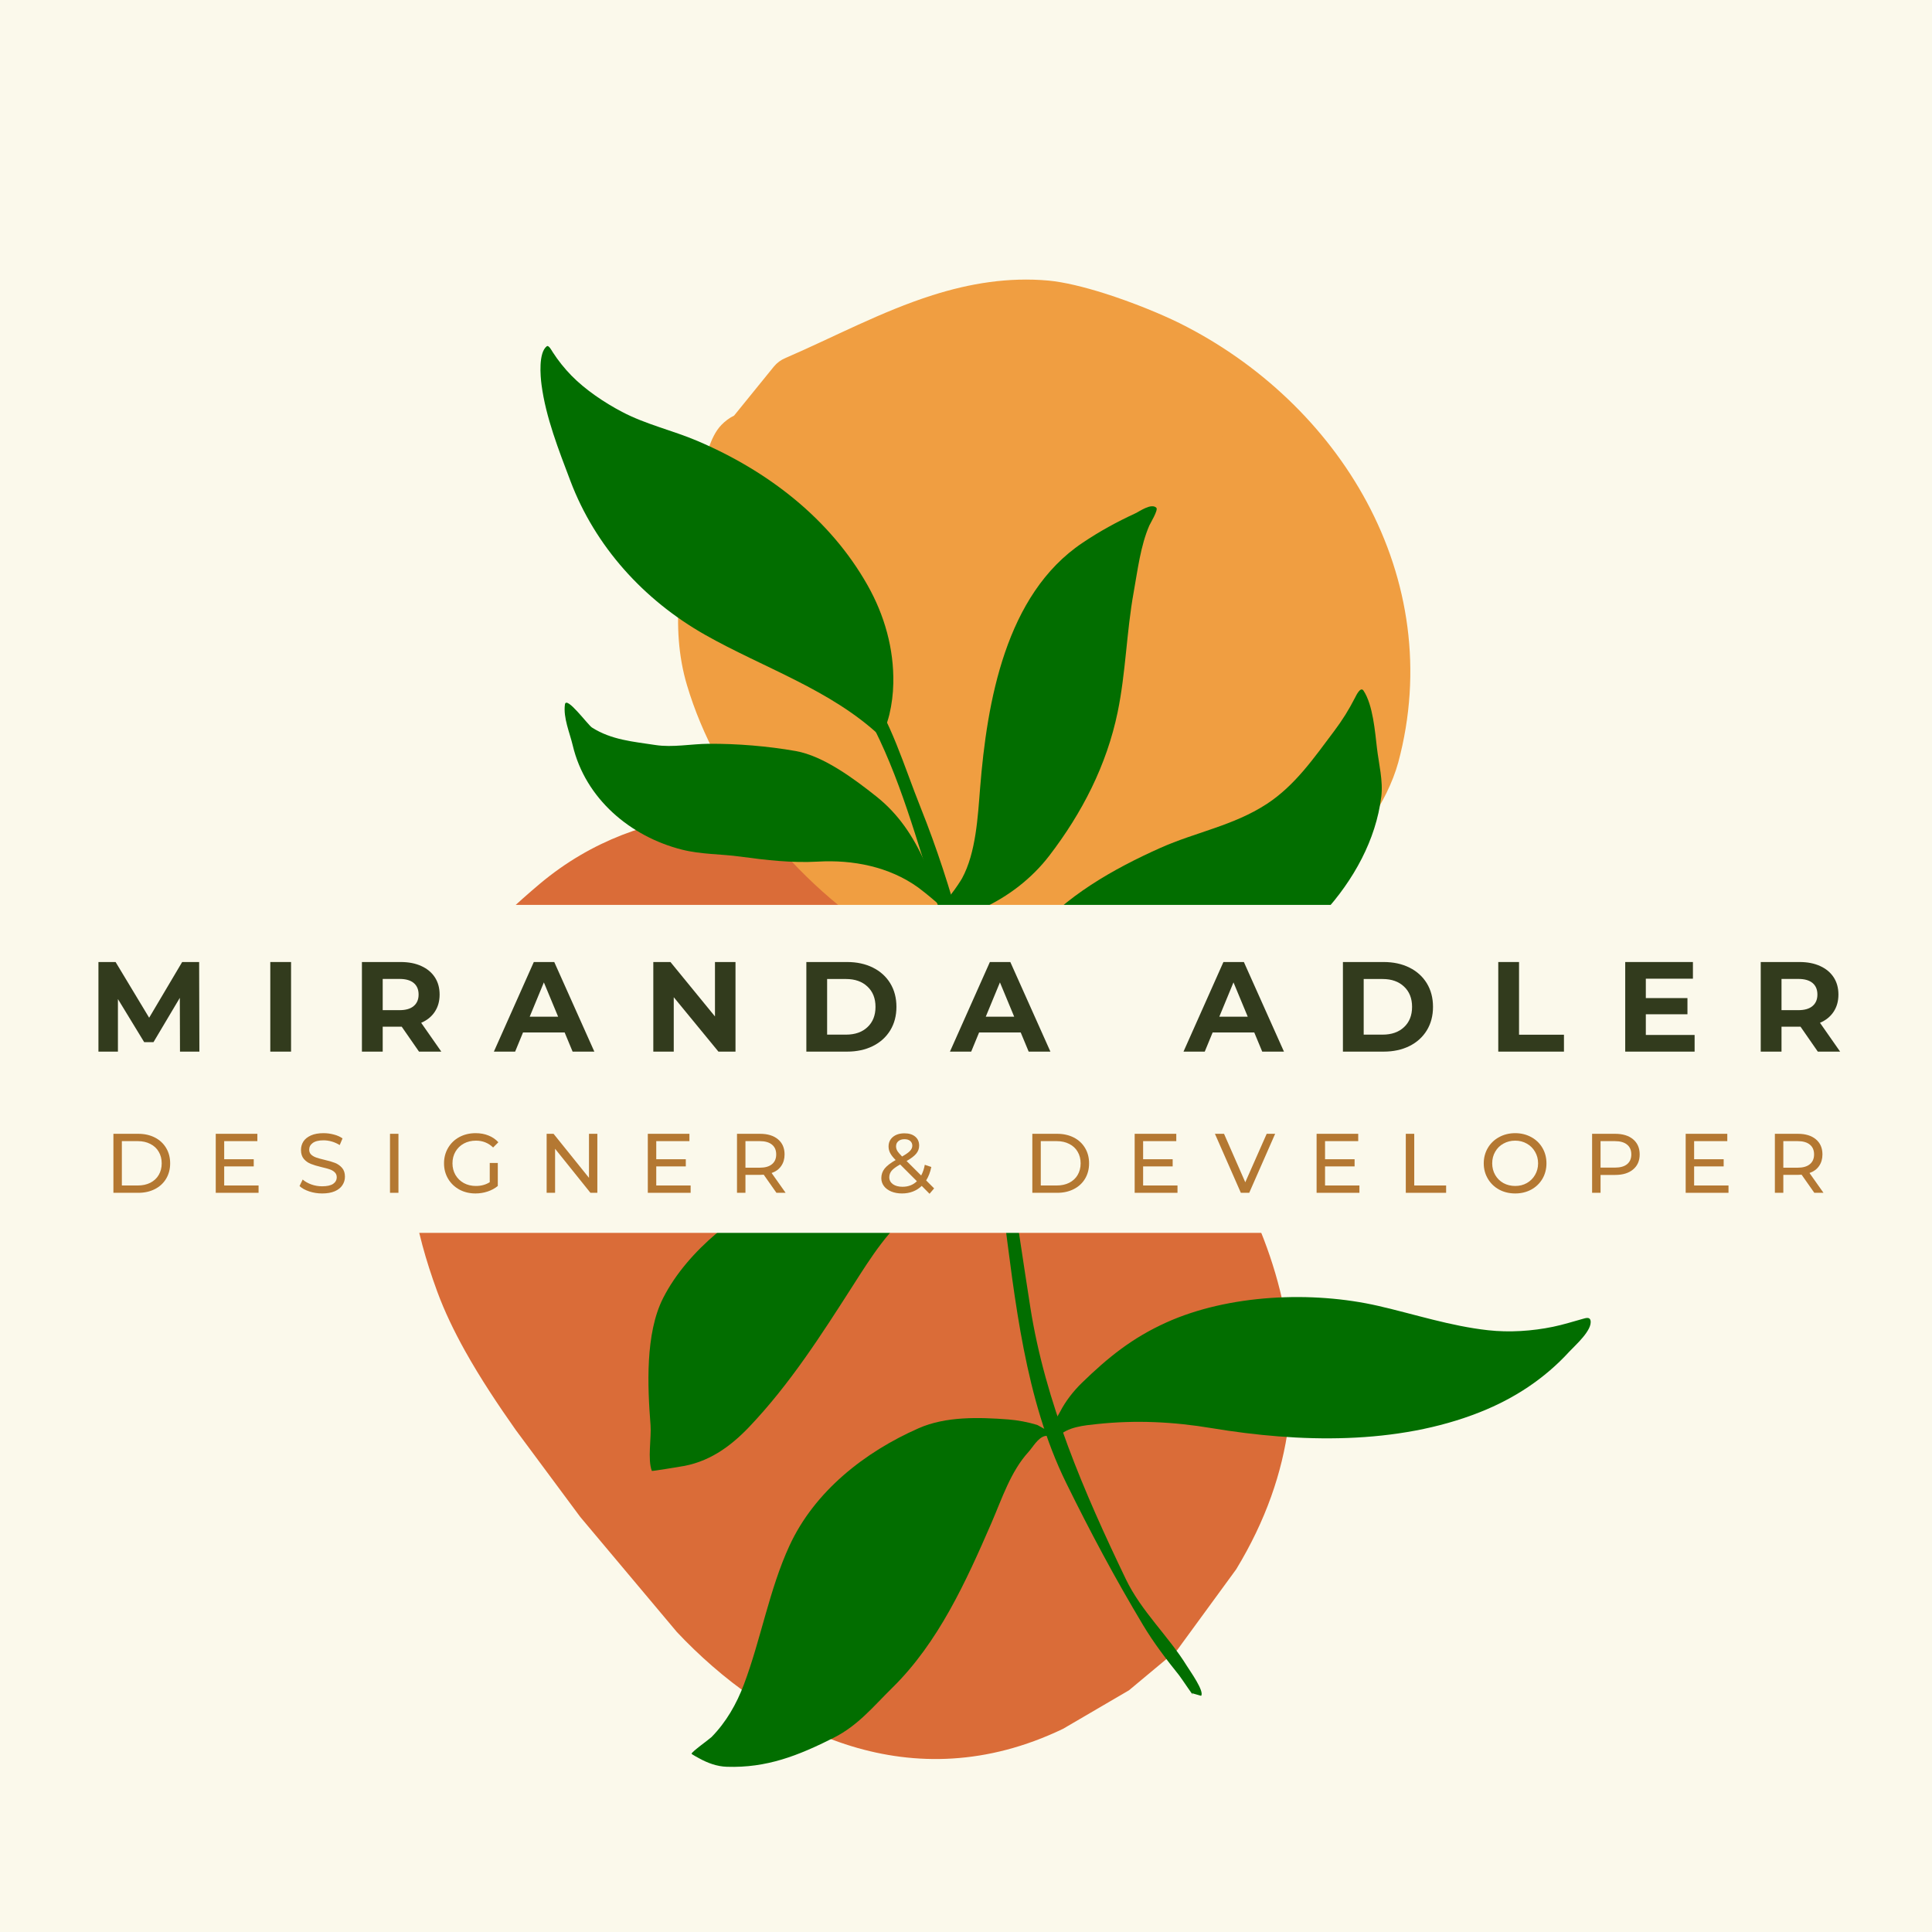 <svg xmlns="http://www.w3.org/2000/svg" xmlns:xlink="http://www.w3.org/1999/xlink" width="500" zoomAndPan="magnify" viewBox="0 0 375 375" height="500" preserveAspectRatio="xMidYMid meet" version="1.0"><defs><g/><clipPath id="e47ce8df27"><path d="M 83 164 L 246 164 L 246 337 L 83 337 Z M 83 164 " clip-rule="nonzero"/></clipPath><clipPath id="3654af74e3"><path d="M -3.734 141.512 L 213.238 -7.562 L 378.879 233.516 L 161.906 382.594 Z M -3.734 141.512 " clip-rule="nonzero"/></clipPath><clipPath id="90070585f4"><path d="M -3.734 141.512 L 213.238 -7.562 L 378.879 233.516 L 161.906 382.594 Z M -3.734 141.512 " clip-rule="nonzero"/></clipPath><clipPath id="28bf005f3d"><path d="M 79 157 L 251 157 L 251 342 L 79 342 Z M 79 157 " clip-rule="nonzero"/></clipPath><clipPath id="8ae8e98dc6"><path d="M -3.734 141.512 L 213.238 -7.562 L 378.879 233.516 L 161.906 382.594 Z M -3.734 141.512 " clip-rule="nonzero"/></clipPath><clipPath id="354c4c2f9d"><path d="M -3.734 141.512 L 213.238 -7.562 L 378.879 233.516 L 161.906 382.594 Z M -3.734 141.512 " clip-rule="nonzero"/></clipPath><clipPath id="b58f9358f0"><path d="M 136 60 L 267 60 L 267 187 L 136 187 Z M 136 60 " clip-rule="nonzero"/></clipPath><clipPath id="89d1e718f6"><path d="M -3.734 141.512 L 213.238 -7.562 L 378.879 233.516 L 161.906 382.594 Z M -3.734 141.512 " clip-rule="nonzero"/></clipPath><clipPath id="7e271db454"><path d="M -3.734 141.512 L 213.238 -7.562 L 378.879 233.516 L 161.906 382.594 Z M -3.734 141.512 " clip-rule="nonzero"/></clipPath><clipPath id="9f341df0d2"><path d="M 131 54 L 274 54 L 274 194 L 131 194 Z M 131 54 " clip-rule="nonzero"/></clipPath><clipPath id="c5bff8a7a9"><path d="M -3.734 141.512 L 213.238 -7.562 L 378.879 233.516 L 161.906 382.594 Z M -3.734 141.512 " clip-rule="nonzero"/></clipPath><clipPath id="251bf24efe"><path d="M -3.734 141.512 L 213.238 -7.562 L 378.879 233.516 L 161.906 382.594 Z M -3.734 141.512 " clip-rule="nonzero"/></clipPath><clipPath id="cf4785a0c6"><path d="M 86 221 L 87 221 L 87 223 L 86 223 Z M 86 221 " clip-rule="nonzero"/></clipPath><clipPath id="16cfbee7fd"><path d="M -3.734 141.512 L 213.238 -7.562 L 378.879 233.516 L 161.906 382.594 Z M -3.734 141.512 " clip-rule="nonzero"/></clipPath><clipPath id="b858f33c97"><path d="M -3.734 141.512 L 213.238 -7.562 L 378.879 233.516 L 161.906 382.594 Z M -3.734 141.512 " clip-rule="nonzero"/></clipPath><clipPath id="10dff765f4"><path d="M 160 124 L 234 124 L 234 330 L 160 330 Z M 160 124 " clip-rule="nonzero"/></clipPath><clipPath id="a65856c3b3"><path d="M -3.734 141.512 L 213.238 -7.562 L 378.879 233.516 L 161.906 382.594 Z M -3.734 141.512 " clip-rule="nonzero"/></clipPath><clipPath id="f49b3d69ad"><path d="M -3.734 141.512 L 213.238 -7.562 L 378.879 233.516 L 161.906 382.594 Z M -3.734 141.512 " clip-rule="nonzero"/></clipPath><clipPath id="5a38a7df1e"><path d="M 104 67 L 174 67 L 174 143 L 104 143 Z M 104 67 " clip-rule="nonzero"/></clipPath><clipPath id="2dcf8b83c2"><path d="M -3.734 141.512 L 213.238 -7.562 L 378.879 233.516 L 161.906 382.594 Z M -3.734 141.512 " clip-rule="nonzero"/></clipPath><clipPath id="269b648af1"><path d="M -3.734 141.512 L 213.238 -7.562 L 378.879 233.516 L 161.906 382.594 Z M -3.734 141.512 " clip-rule="nonzero"/></clipPath><clipPath id="a3494377b6"><path d="M 182 98 L 225 98 L 225 177 L 182 177 Z M 182 98 " clip-rule="nonzero"/></clipPath><clipPath id="33c8b6ec4b"><path d="M -3.734 141.512 L 213.238 -7.562 L 378.879 233.516 L 161.906 382.594 Z M -3.734 141.512 " clip-rule="nonzero"/></clipPath><clipPath id="85e17d4bf1"><path d="M -3.734 141.512 L 213.238 -7.562 L 378.879 233.516 L 161.906 382.594 Z M -3.734 141.512 " clip-rule="nonzero"/></clipPath><clipPath id="9b21c98021"><path d="M 109 136 L 185 136 L 185 178 L 109 178 Z M 109 136 " clip-rule="nonzero"/></clipPath><clipPath id="df8b61d8ba"><path d="M -3.734 141.512 L 213.238 -7.562 L 378.879 233.516 L 161.906 382.594 Z M -3.734 141.512 " clip-rule="nonzero"/></clipPath><clipPath id="32dae9b8f9"><path d="M -3.734 141.512 L 213.238 -7.562 L 378.879 233.516 L 161.906 382.594 Z M -3.734 141.512 " clip-rule="nonzero"/></clipPath><clipPath id="9df1d40fdd"><path d="M 191 133 L 269 133 L 269 206 L 191 206 Z M 191 133 " clip-rule="nonzero"/></clipPath><clipPath id="5c62e89f34"><path d="M -3.734 141.512 L 213.238 -7.562 L 378.879 233.516 L 161.906 382.594 Z M -3.734 141.512 " clip-rule="nonzero"/></clipPath><clipPath id="ce0403ecf8"><path d="M -3.734 141.512 L 213.238 -7.562 L 378.879 233.516 L 161.906 382.594 Z M -3.734 141.512 " clip-rule="nonzero"/></clipPath><clipPath id="98582ebe30"><path d="M 105 179 L 191 179 L 191 221 L 105 221 Z M 105 179 " clip-rule="nonzero"/></clipPath><clipPath id="2e0cf5ca43"><path d="M -3.734 141.512 L 213.238 -7.562 L 378.879 233.516 L 161.906 382.594 Z M -3.734 141.512 " clip-rule="nonzero"/></clipPath><clipPath id="5bcf03f777"><path d="M -3.734 141.512 L 213.238 -7.562 L 378.879 233.516 L 161.906 382.594 Z M -3.734 141.512 " clip-rule="nonzero"/></clipPath><clipPath id="e8de79bbbf"><path d="M 194 187 L 290 187 L 290 233 L 194 233 Z M 194 187 " clip-rule="nonzero"/></clipPath><clipPath id="67e9b056fa"><path d="M -3.734 141.512 L 213.238 -7.562 L 378.879 233.516 L 161.906 382.594 Z M -3.734 141.512 " clip-rule="nonzero"/></clipPath><clipPath id="8a032467df"><path d="M -3.734 141.512 L 213.238 -7.562 L 378.879 233.516 L 161.906 382.594 Z M -3.734 141.512 " clip-rule="nonzero"/></clipPath><clipPath id="6068922f8d"><path d="M 125 224 L 195 224 L 195 286 L 125 286 Z M 125 224 " clip-rule="nonzero"/></clipPath><clipPath id="41185feb5d"><path d="M -3.734 141.512 L 213.238 -7.562 L 378.879 233.516 L 161.906 382.594 Z M -3.734 141.512 " clip-rule="nonzero"/></clipPath><clipPath id="9d020f8b2a"><path d="M -3.734 141.512 L 213.238 -7.562 L 378.879 233.516 L 161.906 382.594 Z M -3.734 141.512 " clip-rule="nonzero"/></clipPath><clipPath id="90f7d17c69"><path d="M 204 251 L 309 251 L 309 280 L 204 280 Z M 204 251 " clip-rule="nonzero"/></clipPath><clipPath id="75beea2dbd"><path d="M -3.734 141.512 L 213.238 -7.562 L 378.879 233.516 L 161.906 382.594 Z M -3.734 141.512 " clip-rule="nonzero"/></clipPath><clipPath id="66206399a3"><path d="M -3.734 141.512 L 213.238 -7.562 L 378.879 233.516 L 161.906 382.594 Z M -3.734 141.512 " clip-rule="nonzero"/></clipPath><clipPath id="2e58afc234"><path d="M 134 275 L 206 275 L 206 343 L 134 343 Z M 134 275 " clip-rule="nonzero"/></clipPath><clipPath id="736d2e806a"><path d="M -3.734 141.512 L 213.238 -7.562 L 378.879 233.516 L 161.906 382.594 Z M -3.734 141.512 " clip-rule="nonzero"/></clipPath><clipPath id="df17ef1a2c"><path d="M -3.734 141.512 L 213.238 -7.562 L 378.879 233.516 L 161.906 382.594 Z M -3.734 141.512 " clip-rule="nonzero"/></clipPath><clipPath id="e0a2663e20"><path d="M 197 205 L 286 205 L 286 237 L 197 237 Z M 197 205 " clip-rule="nonzero"/></clipPath><clipPath id="da585ade9a"><path d="M -3.734 141.512 L 213.238 -7.562 L 378.879 233.516 L 161.906 382.594 Z M -3.734 141.512 " clip-rule="nonzero"/></clipPath><clipPath id="96af25e639"><path d="M -3.734 141.512 L 213.238 -7.562 L 378.879 233.516 L 161.906 382.594 Z M -3.734 141.512 " clip-rule="nonzero"/></clipPath></defs><rect x="-37.5" width="450" fill="#ffffff" y="-37.5" height="450" fill-opacity="1"/><rect x="-37.5" width="450" fill="#fbf9eb" y="-37.5" height="450" fill-opacity="1"/><g clip-path="url(#e47ce8df27)"><g clip-path="url(#3654af74e3)"><g clip-path="url(#90070585f4)"><path fill="#da6c38" d="M 94.848 191.672 C 87.047 197.73 84.617 207.043 84.148 214.484 C 83.324 227.609 85.164 237.656 89.355 249.062 C 92.645 258.016 98.625 267.156 104.031 274.82 C 108.008 280.461 112.062 286.051 116.371 291.457 C 122.344 298.945 128.277 306.48 134.875 313.484 C 149.516 329.023 174.91 345.277 204.203 331.156 C 208.402 329.129 212.469 326.691 216.34 324.035 C 219.367 321.953 222.41 319.711 224.77 317.023 C 228.934 312.289 232.547 307.203 235.68 302.031 C 258.219 264.812 238.211 230.293 217.852 206.695 C 212.453 200.438 206.289 194.789 200.25 189.059 C 191.699 180.949 182.82 172.359 170.211 168.605 C 152.5 163.336 127.805 160.336 108.211 175.754 C 100.699 181.664 94.445 187.383 90.355 195.43 C 89.215 197.676 89.711 199.973 89.121 202.262 C 88.887 203.172 88.348 205.648 87.898 204.965 Z M 94.848 191.672 " fill-opacity="1" fill-rule="evenodd"/></g></g></g><g clip-path="url(#28bf005f3d)"><g clip-path="url(#8ae8e98dc6)"><g clip-path="url(#354c4c2f9d)"><path fill="#da6c38" d="M 86.359 193.605 C 84.848 195.625 83.637 197.773 82.676 199.977 C 80.594 204.738 79.676 209.754 79.398 214.188 C 78.969 220.98 79.219 226.996 80.102 232.785 C 81.02 238.801 82.621 244.57 84.875 250.711 C 86.277 254.527 88.133 258.375 90.227 262.141 C 93.258 267.586 96.793 272.855 100.121 277.578 L 112.629 294.441 L 131.383 316.773 C 139.762 325.68 151.484 334.746 165.352 338.957 C 177.598 342.676 191.5 342.684 206.332 335.566 L 219.129 328.09 L 228.484 320.285 L 239.938 304.609 C 251.48 285.625 252.605 267.285 248.449 250.508 C 243.969 232.434 233.16 216.133 222.09 203.039 L 204.383 184.699 C 198.977 179.414 193.414 173.969 186.914 169.57 C 182.469 166.562 177.586 164.07 172.07 162.352 C 162.055 159.414 149.945 157.035 137.695 158.148 C 126.324 159.18 114.883 163.094 104.852 171.484 C 100.258 175.367 96.117 179.133 92.688 183.398 C 90.23 186.453 88.094 189.715 86.391 193.418 Z M 89.762 208.801 C 89.277 210.859 89.02 212.891 88.902 214.785 C 88.523 220.836 88.738 226.191 89.527 231.344 C 90.355 236.738 91.809 241.91 93.836 247.414 C 95.074 250.781 96.723 254.172 98.574 257.492 C 101.441 262.633 104.793 267.605 107.938 272.066 L 120.117 288.469 L 138.371 310.195 C 145.734 317.996 155.969 326.047 168.145 329.711 C 178.297 332.766 189.812 332.68 202.078 326.742 L 213.551 319.977 L 221.059 313.762 L 231.426 299.453 C 241.273 283.125 242.359 267.363 238.621 253.008 C 234.348 236.594 223.934 222.07 213.613 210.352 L 196.117 193.414 C 191.086 188.785 185.941 183.98 179.957 180.172 C 176.453 177.941 172.645 176.082 168.348 174.863 C 159.699 172.25 149.266 170.301 138.637 170.906 C 129.453 171.43 120.043 173.754 111.574 180.023 C 107.266 183.176 103.363 186.238 100.047 189.781 L 98.605 191.391 C 98.895 192.359 98.906 193.348 98.598 194.191 L 97.996 193.32 L 97.215 194.941 L 97.762 195.426 C 97.289 195.793 96.844 196.176 96.426 196.574 L 93.098 203.477 C 92.645 204.906 91.383 207.707 90.68 208.219 C 90.379 208.438 90.074 208.637 89.762 208.801 Z M 89.762 208.801 " fill-opacity="1" fill-rule="evenodd"/></g></g></g><g clip-path="url(#b58f9358f0)"><g clip-path="url(#89d1e718f6)"><g clip-path="url(#7e271db454)"><path fill="#f09e41" d="M 146.43 84.703 C 142.137 84.324 141.637 90.266 141.129 92.797 C 138.664 105.074 134.648 118.859 138.57 131.359 C 149.828 167.219 195.469 201.965 233.746 180.188 C 239.867 176.703 244.922 172.609 249.742 167.52 C 255.227 161.738 262.137 154.145 264.324 146.086 C 272.953 114.312 254.285 83.227 225.875 68.773 C 220.285 65.934 209.207 61.613 202.832 60.941 C 185.68 59.137 169.766 68.566 154.652 74.824 Z M 146.43 84.703 " fill-opacity="1" fill-rule="evenodd"/></g></g></g><g clip-path="url(#9f341df0d2)"><g clip-path="url(#c5bff8a7a9)"><g clip-path="url(#251bf24efe)"><path fill="#f09e41" d="M 142.484 80.672 C 141.559 81.117 140.75 81.738 140.031 82.473 C 137.723 84.836 136.836 89.418 136.316 91.832 C 134.688 99.371 132.512 107.465 131.832 115.516 C 131.328 121.43 131.648 127.316 133.344 133 C 139.098 152.309 154.094 171.449 172.828 182.875 C 192.324 194.77 215.73 198.207 237.223 186.297 C 240.617 184.391 243.719 182.309 246.641 180.012 C 249.547 177.73 252.273 175.227 254.941 172.445 C 258.5 168.738 262.59 164.312 265.84 159.516 C 268.316 155.855 270.293 151.965 271.395 148.008 C 276.184 130.184 273.41 112.547 265.285 97.422 C 257.398 82.738 244.48 70.449 228.949 62.723 C 225.398 60.965 219.789 58.656 214.379 56.945 C 210.387 55.684 206.496 54.738 203.512 54.461 C 195.777 53.762 188.285 54.988 181.008 57.297 C 171.117 60.43 161.637 65.531 152.445 69.496 C 151.582 69.852 150.816 70.418 150.219 71.137 Z M 146.223 89.746 L 146.387 89.98 C 148.039 90.266 149.598 89.684 150.551 88.422 C 150.742 88.293 158.121 79.648 158.121 79.648 C 166.656 76.176 175.461 71.809 184.59 69.207 C 190.301 67.582 196.148 66.707 202.148 67.426 C 204.922 67.75 208.691 68.945 212.391 70.305 C 216.348 71.762 220.211 73.473 222.797 74.824 C 235.598 81.48 246.129 91.879 252.547 104.168 C 258.832 116.195 261.113 130.102 257.254 144.168 C 256.59 146.676 255.305 149.117 253.766 151.449 C 251.039 155.586 247.551 159.387 244.547 162.598 C 242.383 164.91 240.172 167.004 237.805 168.91 C 235.469 170.793 232.988 172.504 230.27 174.074 C 213.484 183.875 194.965 180.957 179.305 171.949 C 162.809 162.453 149.273 146.312 143.801 129.719 C 142.367 125.371 142.055 120.828 142.309 116.25 C 142.734 108.629 144.617 100.934 145.945 93.766 C 146.082 93.031 146.004 90.926 146.223 89.746 Z M 146.297 89.434 C 146.43 88.957 146.645 88.754 147 89.082 C 147.207 89.27 146.719 89.406 146.297 89.434 Z M 146.297 89.434 " fill-opacity="1" fill-rule="evenodd"/></g></g></g><g clip-path="url(#cf4785a0c6)"><g clip-path="url(#16cfbee7fd)"><g clip-path="url(#b858f33c97)"><path fill="#026e00" d="M 86.32 221.398 C 86.457 221.805 86.434 221.703 86.637 222.031 " fill-opacity="1" fill-rule="evenodd"/></g></g></g><g clip-path="url(#10dff765f4)"><g clip-path="url(#a65856c3b3)"><g clip-path="url(#f49b3d69ad)"><path fill="#026e00" d="M 231.363 328.648 C 232.215 330.105 229.266 325.672 228.875 325.188 C 226.391 322.094 223.914 318.848 221.875 315.441 C 216.398 306.293 211.609 297.336 206.918 287.777 C 198.969 271.57 197.008 252.402 194.723 234.777 C 193.844 227.969 191.902 221.289 191.02 214.473 C 189.531 202.973 187.383 190.855 183.48 179.906 C 179.18 167.844 176.223 155.328 170.77 143.676 C 168.906 139.688 166.789 135.723 164.699 131.84 C 163.918 130.391 162.797 129.078 162.09 127.609 C 161.695 126.785 160.34 124.68 161.191 125.016 C 163.926 126.09 166.336 130.375 167.895 132.672 C 173.145 140.41 175.316 148.312 178.754 156.906 C 191.066 187.703 194.906 221.332 199.98 253.711 C 202.875 272.191 210.449 289.691 218.512 306.484 C 221.531 312.777 226.758 317.496 230.387 323.379 C 230.984 324.344 233.836 328.316 233.133 329.156 " fill-opacity="1" fill-rule="evenodd"/></g></g></g><g clip-path="url(#5a38a7df1e)"><g clip-path="url(#2dcf8b83c2)"><g clip-path="url(#269b648af1)"><path fill="#026e00" d="M 170.852 142.875 C 161.219 133.84 148.172 129.633 136.812 123.191 C 124.934 116.449 115.516 106.051 110.715 93.348 C 108.457 87.371 105.949 81.051 105.113 74.703 C 104.891 73.02 104.492 68.457 106.133 67.207 C 106.512 66.918 107.133 68.125 107.258 68.312 C 108.316 69.953 109.523 71.473 110.898 72.883 C 113.613 75.668 117.32 78.148 120.754 79.953 C 125.383 82.387 130.52 83.527 135.324 85.566 C 148.973 91.367 161.094 100.652 168.41 113.625 C 171.68 119.422 173.527 125.934 173.391 132.629 C 173.348 134.719 173.098 136.695 172.625 138.699 C 172.469 139.375 171.738 141.773 171.664 141.559 " fill-opacity="1" fill-rule="evenodd"/></g></g></g><g clip-path="url(#a3494377b6)"><g clip-path="url(#33c8b6ec4b)"><g clip-path="url(#85e17d4bf1)"><path fill="#026e00" d="M 182.281 175.07 C 182.852 176.637 186.359 171.16 186.727 170.496 C 189.445 165.523 189.797 158.465 190.238 152.945 C 191.574 136.281 195.145 115.41 210.09 105.379 C 213.441 103.125 216.691 101.344 220.352 99.648 C 221.191 99.262 223.477 97.598 224.445 98.555 C 224.867 98.969 223.27 101.574 223.086 101.996 C 221.371 105.949 220.812 110.711 220.047 114.945 C 218.652 122.656 218.52 130.547 216.941 138.195 C 214.812 148.52 210.02 157.812 203.656 166.105 C 200.266 170.52 195.672 174.047 190.613 176.352 C 188.535 177.301 185.246 177.211 184.449 174.875 " fill-opacity="1" fill-rule="evenodd"/></g></g></g><g clip-path="url(#9b21c98021)"><g clip-path="url(#df8b61d8ba)"><g clip-path="url(#32dae9b8f9)"><path fill="#026e00" d="M 184.043 177.871 C 184.742 177.355 179.125 172.91 178.191 172.242 C 172.566 168.207 165.523 166.852 158.762 167.238 C 153.703 167.527 148.688 166.945 143.688 166.266 C 139.906 165.75 136.074 165.855 132.352 164.91 C 122.344 162.375 113.625 155.012 111.176 144.715 C 110.59 142.238 109.301 139.324 109.652 136.742 C 109.902 134.938 114.102 140.703 114.898 141.211 C 118.688 143.629 122.949 143.953 127.227 144.609 C 130.582 145.125 134.18 144.387 137.57 144.367 C 143.07 144.332 149.023 144.82 154.434 145.773 C 159.855 146.73 165.805 151.184 170.098 154.594 C 174.41 158.02 177.207 162.273 179.453 167.195 C 180.211 168.859 180.98 170.375 181.578 172.129 C 181.777 172.707 182.84 174.969 182.172 174.312 " fill-opacity="1" fill-rule="evenodd"/></g></g></g><g clip-path="url(#9df1d40fdd)"><g clip-path="url(#5c62e89f34)"><g clip-path="url(#ce0403ecf8)"><path fill="#026e00" d="M 191.234 204.473 C 191.277 204.77 191.922 197.898 192.312 196.234 C 193.496 191.152 197.031 185.77 200.285 181.77 C 206.598 174.004 216.246 168.586 225.215 164.582 C 232.16 161.484 239.383 160.281 245.867 156.055 C 251.375 152.465 255.062 147.078 258.938 141.93 C 260.566 139.766 261.797 137.789 263.023 135.398 C 263.238 134.984 264.078 133.18 264.66 134.059 C 266.496 136.836 266.891 142.035 267.27 145.234 C 267.629 148.281 268.488 151.578 268.105 154.652 C 266.012 171.395 250.918 185.793 236.016 191.91 C 227.324 195.48 217.387 195.445 208.332 197.926 C 204.109 199.086 199.559 200.57 195.703 202.719 C 194.805 203.219 192.766 205.668 192.023 205.703 " fill-opacity="1" fill-rule="evenodd"/></g></g></g><g clip-path="url(#98582ebe30)"><g clip-path="url(#2e0cf5ca43)"><g clip-path="url(#5bcf03f777)"><path fill="#026e00" d="M 189.68 203.102 C 191.832 203.453 190.023 201.191 189.379 200.172 C 187.574 197.312 185.535 194.605 183.105 192.262 C 177.305 186.672 169.523 182.117 161.504 180.598 C 151.078 178.625 137.957 181.34 130.176 188.945 C 125.555 193.461 122.094 198.961 118.137 204.012 C 115.773 207.027 113.234 209.898 109.566 211.305 C 108.641 211.656 107.742 211.809 106.766 211.852 C 106.199 211.875 104.652 211.402 105.07 211.785 C 108.133 214.59 110.551 217.348 114.562 218.988 C 117.078 220.02 120.523 220.277 123.223 220.16 C 129.922 219.863 136.102 218.383 141.898 214.82 C 149.25 210.301 156.004 203.895 163.992 200.582 C 170.887 197.727 175.91 197.77 182.617 200.469 C 184.594 201.266 186.34 201.633 188.09 202.91 C 188.922 203.52 191.195 205.621 190.438 204.926 " fill-opacity="1" fill-rule="evenodd"/></g></g></g><g clip-path="url(#e8de79bbbf)"><g clip-path="url(#67e9b056fa)"><g clip-path="url(#8a032467df)"><path fill="#026e00" d="M 195.789 230.594 C 196.055 227.805 198.055 225.23 199.41 222.879 C 208.25 207.531 226.598 210.031 241.523 208.039 C 245.898 207.457 249.891 206.277 254.086 204.949 C 261.965 202.449 269.516 199.957 276.535 195.492 C 279.793 193.422 282.559 190.676 285.98 188.867 C 286.387 188.652 288.98 186.969 289.324 187.875 C 290.945 192.109 289.031 197.988 287.832 202.051 C 283.473 216.809 271.238 226.344 256.477 230.387 C 248.43 232.594 239.27 232.555 230.902 232.922 C 223.141 233.266 215.539 231.738 207.848 231.82 C 205.117 231.848 202.398 231.922 199.668 231.898 C 198.617 231.891 197.613 231.848 196.562 231.895 C 196.27 231.906 194.824 231.969 195.012 231.961 " fill-opacity="1" fill-rule="evenodd"/></g></g></g><g clip-path="url(#6068922f8d)"><g clip-path="url(#41185feb5d)"><g clip-path="url(#9d020f8b2a)"><path fill="#026e00" d="M 194.523 227.766 C 194.633 228.258 190.984 226.227 190.23 225.961 C 187.602 225.043 184.625 224.465 181.832 224.355 C 175.301 224.098 168.844 225.945 162.648 227.738 C 159.434 228.672 156.105 229.176 153.035 230.562 C 143.652 234.801 133.48 242.574 128.711 251.953 C 125.211 258.836 125.684 269.148 126.27 276.621 C 126.457 279.02 125.668 283.281 126.52 285.5 C 126.555 285.59 131.73 284.719 131.848 284.699 C 137.414 283.922 141.695 280.887 145.477 276.902 C 153.371 268.578 159.383 259.156 165.582 249.484 C 168.953 244.223 172.758 238.039 178.043 234.402 C 181.562 231.98 185.016 229.219 189.355 228.543 C 191.137 228.266 193.047 227.594 194.453 228.883 " fill-opacity="1" fill-rule="evenodd"/></g></g></g><g clip-path="url(#90f7d17c69)"><g clip-path="url(#75beea2dbd)"><g clip-path="url(#66206399a3)"><path fill="#026e00" d="M 204.395 276.047 C 203.746 277.566 205.605 274.324 205.77 274.008 C 206.824 271.961 208.355 270 210.008 268.395 C 215.109 263.441 219.758 259.688 226.367 256.699 C 238.469 251.23 254.695 250.527 267.523 253.473 C 274.656 255.113 281.531 257.391 288.852 258.199 C 292.961 258.656 297.391 258.367 301.449 257.527 C 303.422 257.121 305.34 256.512 307.281 255.973 C 307.742 255.848 308.539 255.574 308.711 256.266 C 309.176 258.156 305.637 261.223 304.609 262.344 C 299.777 267.621 293.945 271.438 287.309 274.078 C 271.137 280.516 252.121 280.02 235.172 277.199 C 227.727 275.957 220.43 275.609 212.957 276.406 C 210.527 276.664 207.148 276.949 205.395 278.863 " fill-opacity="1" fill-rule="evenodd"/></g></g></g><g clip-path="url(#2e58afc234)"><g clip-path="url(#736d2e806a)"><g clip-path="url(#df17ef1a2c)"><path fill="#026e00" d="M 203.629 277.473 C 203.195 277.824 201.633 276.676 201.281 276.566 C 199.562 276.035 197.469 275.648 195.691 275.512 C 190.012 275.082 183.598 274.887 178.301 277.223 C 167.848 281.824 158.098 289.461 153.227 300.035 C 149.312 308.531 147.695 318.195 144.383 326.973 C 142.953 330.762 140.953 334.258 138.105 337.164 C 137.738 337.535 134.219 340.043 134.234 340.398 C 134.238 340.504 135.66 341.266 135.691 341.281 C 137.344 342.199 139.176 342.871 141.07 342.93 C 148.82 343.184 154.91 340.785 161.828 337.297 C 166.543 334.922 169.477 331.258 173.199 327.594 C 182.137 318.812 187.492 307.004 192.441 295.598 C 194.438 290.996 196.164 285.609 199.625 281.828 C 200.449 280.93 201.445 279.074 202.793 278.742 C 203.352 278.602 206.457 278.332 205.742 278.73 " fill-opacity="1" fill-rule="evenodd"/></g></g></g><g clip-path="url(#e0a2663e20)"><g clip-path="url(#da585ade9a)"><g clip-path="url(#96af25e639)"><path fill="#026e00" d="M 197.879 231.348 C 197.848 231.336 198.461 231.453 198.516 231.457 C 198.957 231.469 199.398 231.418 199.836 231.434 C 201.031 231.473 202.211 231.543 203.402 231.648 C 206.617 231.926 210.234 231.152 213.336 232.035 C 217.109 233.113 221.043 233.207 224.887 233.961 C 231.484 235.254 239.148 236.988 245.879 235.676 C 258.582 233.199 271.219 227.266 279.414 216.949 C 281.41 214.434 283.082 211.617 284.254 208.613 C 284.418 208.191 285.316 206.484 285.078 206.031 C 284.93 205.746 284.117 206.238 283.941 206.316 C 282.711 206.883 281.516 207.469 280.223 207.902 C 274.875 209.695 269.719 211.98 264.301 213.59 " fill-opacity="1" fill-rule="evenodd"/></g></g></g><path fill="#fbf9eb" d="M 12.277 175.645 L 362.723 175.645 C 365.375 175.645 367.914 176.695 369.789 178.57 C 371.664 180.445 372.719 182.988 372.719 185.637 L 372.719 205.625 C 372.719 208.277 371.664 210.816 369.789 212.691 C 367.914 214.566 365.375 215.617 362.723 215.617 L 12.277 215.617 C 6.758 215.617 2.281 211.145 2.281 205.625 L 2.281 185.637 C 2.281 180.117 6.758 175.645 12.277 175.645 Z M 12.277 175.645 " fill-opacity="1" fill-rule="nonzero"/><g fill="#323b1d" fill-opacity="1"><g transform="translate(17.045, 204.119)"><g><path d="M 17.891 0 L 17.859 -10.438 L 12.75 -1.844 L 10.938 -1.844 L 5.844 -10.203 L 5.844 0 L 2.062 0 L 2.062 -17.391 L 5.391 -17.391 L 11.906 -6.578 L 18.312 -17.391 L 21.609 -17.391 L 21.656 0 Z M 17.891 0 "/></g></g></g><g fill="#323b1d" fill-opacity="1"><g transform="translate(50.401, 204.119)"><g><path d="M 2.062 -17.391 L 6.094 -17.391 L 6.094 0 L 2.062 0 Z M 2.062 -17.391 "/></g></g></g><g fill="#323b1d" fill-opacity="1"><g transform="translate(68.188, 204.119)"><g><path d="M 13.141 0 L 9.781 -4.844 L 6.094 -4.844 L 6.094 0 L 2.062 0 L 2.062 -17.391 L 9.594 -17.391 C 11.133 -17.391 12.469 -17.129 13.594 -16.609 C 14.727 -16.098 15.602 -15.367 16.219 -14.422 C 16.832 -13.484 17.141 -12.367 17.141 -11.078 C 17.141 -9.785 16.828 -8.672 16.203 -7.734 C 15.586 -6.797 14.707 -6.082 13.562 -5.594 L 17.469 0 Z M 13.062 -11.078 C 13.062 -12.055 12.742 -12.805 12.109 -13.328 C 11.484 -13.848 10.566 -14.109 9.359 -14.109 L 6.094 -14.109 L 6.094 -8.047 L 9.359 -8.047 C 10.566 -8.047 11.484 -8.312 12.109 -8.844 C 12.742 -9.375 13.062 -10.117 13.062 -11.078 Z M 13.062 -11.078 "/></g></g></g><g fill="#323b1d" fill-opacity="1"><g transform="translate(96.081, 204.119)"><g><path d="M 13.516 -3.719 L 5.438 -3.719 L 3.906 0 L -0.219 0 L 7.531 -17.391 L 11.5 -17.391 L 19.281 0 L 15.062 0 Z M 12.25 -6.781 L 9.484 -13.438 L 6.734 -6.781 Z M 12.25 -6.781 "/></g></g></g><g fill="#323b1d" fill-opacity="1"><g transform="translate(124.744, 204.119)"><g><path d="M 18.016 -17.391 L 18.016 0 L 14.703 0 L 6.031 -10.562 L 6.031 0 L 2.062 0 L 2.062 -17.391 L 5.391 -17.391 L 14.031 -6.828 L 14.031 -17.391 Z M 18.016 -17.391 "/></g></g></g><g fill="#323b1d" fill-opacity="1"><g transform="translate(154.45, 204.119)"><g><path d="M 2.062 -17.391 L 9.969 -17.391 C 11.852 -17.391 13.52 -17.031 14.969 -16.312 C 16.414 -15.594 17.539 -14.578 18.344 -13.266 C 19.145 -11.953 19.547 -10.426 19.547 -8.688 C 19.547 -6.957 19.145 -5.438 18.344 -4.125 C 17.539 -2.812 16.414 -1.797 14.969 -1.078 C 13.52 -0.359 11.852 0 9.969 0 L 2.062 0 Z M 9.766 -3.297 C 11.504 -3.297 12.891 -3.781 13.922 -4.75 C 14.961 -5.719 15.484 -7.031 15.484 -8.688 C 15.484 -10.344 14.961 -11.656 13.922 -12.625 C 12.891 -13.602 11.504 -14.094 9.766 -14.094 L 6.094 -14.094 L 6.094 -3.297 Z M 9.766 -3.297 "/></g></g></g><g fill="#323b1d" fill-opacity="1"><g transform="translate(184.603, 204.119)"><g><path d="M 13.516 -3.719 L 5.438 -3.719 L 3.906 0 L -0.219 0 L 7.531 -17.391 L 11.5 -17.391 L 19.281 0 L 15.062 0 Z M 12.25 -6.781 L 9.484 -13.438 L 6.734 -6.781 Z M 12.25 -6.781 "/></g></g></g><g fill="#323b1d" fill-opacity="1"><g transform="translate(213.266, 204.119)"><g/></g></g><g fill="#323b1d" fill-opacity="1"><g transform="translate(229.935, 204.119)"><g><path d="M 13.516 -3.719 L 5.438 -3.719 L 3.906 0 L -0.219 0 L 7.531 -17.391 L 11.5 -17.391 L 19.281 0 L 15.062 0 Z M 12.25 -6.781 L 9.484 -13.438 L 6.734 -6.781 Z M 12.25 -6.781 "/></g></g></g><g fill="#323b1d" fill-opacity="1"><g transform="translate(258.598, 204.119)"><g><path d="M 2.062 -17.391 L 9.969 -17.391 C 11.852 -17.391 13.52 -17.031 14.969 -16.312 C 16.414 -15.594 17.539 -14.578 18.344 -13.266 C 19.145 -11.953 19.547 -10.426 19.547 -8.688 C 19.547 -6.957 19.145 -5.438 18.344 -4.125 C 17.539 -2.812 16.414 -1.797 14.969 -1.078 C 13.52 -0.359 11.852 0 9.969 0 L 2.062 0 Z M 9.766 -3.297 C 11.504 -3.297 12.891 -3.781 13.922 -4.75 C 14.961 -5.719 15.484 -7.031 15.484 -8.688 C 15.484 -10.344 14.961 -11.656 13.922 -12.625 C 12.891 -13.602 11.504 -14.094 9.766 -14.094 L 6.094 -14.094 L 6.094 -3.297 Z M 9.766 -3.297 "/></g></g></g><g fill="#323b1d" fill-opacity="1"><g transform="translate(288.751, 204.119)"><g><path d="M 2.062 -17.391 L 6.094 -17.391 L 6.094 -3.281 L 14.812 -3.281 L 14.812 0 L 2.062 0 Z M 2.062 -17.391 "/></g></g></g><g fill="#323b1d" fill-opacity="1"><g transform="translate(313.392, 204.119)"><g><path d="M 15.531 -3.234 L 15.531 0 L 2.062 0 L 2.062 -17.391 L 15.203 -17.391 L 15.203 -14.156 L 6.062 -14.156 L 6.062 -10.391 L 14.141 -10.391 L 14.141 -7.25 L 6.062 -7.25 L 6.062 -3.234 Z M 15.531 -3.234 "/></g></g></g><g fill="#323b1d" fill-opacity="1"><g transform="translate(339.696, 204.119)"><g><path d="M 13.141 0 L 9.781 -4.844 L 6.094 -4.844 L 6.094 0 L 2.062 0 L 2.062 -17.391 L 9.594 -17.391 C 11.133 -17.391 12.469 -17.129 13.594 -16.609 C 14.727 -16.098 15.602 -15.367 16.219 -14.422 C 16.832 -13.484 17.141 -12.367 17.141 -11.078 C 17.141 -9.785 16.828 -8.672 16.203 -7.734 C 15.586 -6.797 14.707 -6.082 13.562 -5.594 L 17.469 0 Z M 13.062 -11.078 C 13.062 -12.055 12.742 -12.805 12.109 -13.328 C 11.484 -13.848 10.566 -14.109 9.359 -14.109 L 6.094 -14.109 L 6.094 -8.047 L 9.359 -8.047 C 10.566 -8.047 11.484 -8.312 12.109 -8.844 C 12.742 -9.375 13.062 -10.117 13.062 -11.078 Z M 13.062 -11.078 "/></g></g></g><path fill="#fbf9eb" d="M 17.082 213.25 L 357.898 213.25 C 361.496 213.25 364.41 216.164 364.41 219.762 L 364.41 232.785 C 364.41 236.383 361.496 239.297 357.898 239.297 L 17.082 239.297 C 13.484 239.297 10.57 236.383 10.57 232.785 L 10.57 219.762 C 10.57 216.164 13.484 213.25 17.082 213.25 Z M 17.082 213.25 " fill-opacity="1" fill-rule="nonzero"/><g fill="#b47832" fill-opacity="1"><g transform="translate(20.293, 231.524)"><g><path d="M 1.719 -11.453 L 6.547 -11.453 C 7.754 -11.453 8.828 -11.211 9.766 -10.734 C 10.703 -10.254 11.43 -9.578 11.953 -8.703 C 12.473 -7.836 12.734 -6.844 12.734 -5.719 C 12.734 -4.602 12.473 -3.609 11.953 -2.734 C 11.43 -1.867 10.703 -1.195 9.766 -0.719 C 8.828 -0.238 7.754 0 6.547 0 L 1.719 0 Z M 6.453 -1.422 C 7.379 -1.422 8.191 -1.598 8.891 -1.953 C 9.598 -2.316 10.141 -2.82 10.516 -3.469 C 10.898 -4.125 11.094 -4.875 11.094 -5.719 C 11.094 -6.57 10.898 -7.32 10.516 -7.969 C 10.141 -8.625 9.598 -9.129 8.891 -9.484 C 8.191 -9.848 7.379 -10.031 6.453 -10.031 L 3.359 -10.031 L 3.359 -1.422 Z M 6.453 -1.422 "/></g></g></g><g fill="#b47832" fill-opacity="1"><g transform="translate(40.157, 231.524)"><g><path d="M 10.031 -1.422 L 10.031 0 L 1.719 0 L 1.719 -11.453 L 9.797 -11.453 L 9.797 -10.031 L 3.359 -10.031 L 3.359 -6.516 L 9.094 -6.516 L 9.094 -5.125 L 3.359 -5.125 L 3.359 -1.422 Z M 10.031 -1.422 "/></g></g></g><g fill="#b47832" fill-opacity="1"><g transform="translate(57.469, 231.524)"><g><path d="M 5.062 0.125 C 4.195 0.125 3.363 -0.004 2.562 -0.266 C 1.758 -0.535 1.129 -0.883 0.672 -1.312 L 1.281 -2.578 C 1.719 -2.191 2.273 -1.875 2.953 -1.625 C 3.629 -1.383 4.332 -1.266 5.062 -1.266 C 6.008 -1.266 6.719 -1.422 7.188 -1.734 C 7.656 -2.055 7.891 -2.488 7.891 -3.031 C 7.891 -3.414 7.758 -3.734 7.5 -3.984 C 7.238 -4.234 6.922 -4.422 6.547 -4.547 C 6.172 -4.68 5.641 -4.828 4.953 -4.984 C 4.098 -5.191 3.406 -5.398 2.875 -5.609 C 2.344 -5.816 1.891 -6.133 1.516 -6.562 C 1.141 -7 0.953 -7.582 0.953 -8.312 C 0.953 -8.926 1.109 -9.477 1.422 -9.969 C 1.742 -10.457 2.234 -10.848 2.891 -11.141 C 3.547 -11.43 4.359 -11.578 5.328 -11.578 C 6.004 -11.578 6.672 -11.488 7.328 -11.312 C 7.984 -11.145 8.547 -10.895 9.016 -10.562 L 8.469 -9.266 C 7.988 -9.566 7.477 -9.797 6.938 -9.953 C 6.395 -10.109 5.859 -10.188 5.328 -10.188 C 4.398 -10.188 3.703 -10.016 3.234 -9.672 C 2.773 -9.336 2.547 -8.906 2.547 -8.375 C 2.547 -7.977 2.676 -7.656 2.938 -7.406 C 3.207 -7.164 3.535 -6.977 3.922 -6.844 C 4.305 -6.707 4.832 -6.562 5.5 -6.406 C 6.363 -6.207 7.055 -6.004 7.578 -5.797 C 8.098 -5.586 8.547 -5.27 8.922 -4.844 C 9.297 -4.414 9.484 -3.844 9.484 -3.125 C 9.484 -2.52 9.316 -1.969 8.984 -1.469 C 8.66 -0.977 8.164 -0.586 7.5 -0.297 C 6.844 -0.016 6.031 0.125 5.062 0.125 Z M 5.062 0.125 "/></g></g></g><g fill="#b47832" fill-opacity="1"><g transform="translate(73.98, 231.524)"><g><path d="M 1.719 -11.453 L 3.359 -11.453 L 3.359 0 L 1.719 0 Z M 1.719 -11.453 "/></g></g></g><g fill="#b47832" fill-opacity="1"><g transform="translate(85.403, 231.524)"><g><path d="M 9.656 -5.797 L 11.219 -5.797 L 11.219 -1.328 C 10.656 -0.859 9.992 -0.5 9.234 -0.25 C 8.484 0 7.703 0.125 6.891 0.125 C 5.734 0.125 4.691 -0.125 3.766 -0.625 C 2.836 -1.133 2.109 -1.832 1.578 -2.719 C 1.047 -3.613 0.781 -4.613 0.781 -5.719 C 0.781 -6.832 1.047 -7.836 1.578 -8.734 C 2.109 -9.629 2.836 -10.328 3.766 -10.828 C 4.703 -11.328 5.754 -11.578 6.922 -11.578 C 7.836 -11.578 8.664 -11.426 9.406 -11.125 C 10.156 -10.832 10.797 -10.395 11.328 -9.812 L 10.312 -8.797 C 9.395 -9.68 8.285 -10.125 6.984 -10.125 C 6.109 -10.125 5.32 -9.938 4.625 -9.562 C 3.938 -9.188 3.395 -8.66 3 -7.984 C 2.613 -7.316 2.422 -6.562 2.422 -5.719 C 2.422 -4.895 2.613 -4.145 3 -3.469 C 3.395 -2.801 3.938 -2.273 4.625 -1.891 C 5.32 -1.516 6.102 -1.328 6.969 -1.328 C 7.988 -1.328 8.883 -1.57 9.656 -2.062 Z M 9.656 -5.797 "/></g></g></g><g fill="#b47832" fill-opacity="1"><g transform="translate(104.384, 231.524)"><g><path d="M 11.562 -11.453 L 11.562 0 L 10.219 0 L 3.359 -8.547 L 3.359 0 L 1.719 0 L 1.719 -11.453 L 3.062 -11.453 L 9.938 -2.906 L 9.938 -11.453 Z M 11.562 -11.453 "/></g></g></g><g fill="#b47832" fill-opacity="1"><g transform="translate(124.02, 231.524)"><g><path d="M 10.031 -1.422 L 10.031 0 L 1.719 0 L 1.719 -11.453 L 9.797 -11.453 L 9.797 -10.031 L 3.359 -10.031 L 3.359 -6.516 L 9.094 -6.516 L 9.094 -5.125 L 3.359 -5.125 L 3.359 -1.422 Z M 10.031 -1.422 "/></g></g></g><g fill="#b47832" fill-opacity="1"><g transform="translate(141.332, 231.524)"><g><path d="M 9.375 0 L 6.906 -3.516 C 6.602 -3.492 6.363 -3.484 6.188 -3.484 L 3.359 -3.484 L 3.359 0 L 1.719 0 L 1.719 -11.453 L 6.188 -11.453 C 7.664 -11.453 8.828 -11.098 9.672 -10.391 C 10.523 -9.68 10.953 -8.703 10.953 -7.453 C 10.953 -6.578 10.734 -5.828 10.297 -5.203 C 9.867 -4.578 9.25 -4.125 8.438 -3.844 L 11.156 0 Z M 6.141 -4.875 C 7.172 -4.875 7.957 -5.098 8.5 -5.547 C 9.051 -5.992 9.328 -6.629 9.328 -7.453 C 9.328 -8.285 9.051 -8.922 8.5 -9.359 C 7.957 -9.805 7.172 -10.031 6.141 -10.031 L 3.359 -10.031 L 3.359 -4.875 Z M 6.141 -4.875 "/></g></g></g><g fill="#b47832" fill-opacity="1"><g transform="translate(159.577, 231.524)"><g/></g></g><g fill="#b47832" fill-opacity="1"><g transform="translate(170.329, 231.524)"><g><path d="M 10.094 0.188 L 8.578 -1.344 C 7.555 -0.363 6.281 0.125 4.75 0.125 C 3.977 0.125 3.285 0 2.672 -0.25 C 2.066 -0.5 1.594 -0.848 1.25 -1.297 C 0.906 -1.754 0.734 -2.27 0.734 -2.844 C 0.734 -3.539 0.945 -4.16 1.375 -4.703 C 1.812 -5.242 2.523 -5.797 3.516 -6.359 C 3.016 -6.859 2.66 -7.312 2.453 -7.719 C 2.242 -8.125 2.141 -8.547 2.141 -8.984 C 2.141 -9.754 2.422 -10.375 2.984 -10.844 C 3.547 -11.312 4.297 -11.547 5.234 -11.547 C 6.109 -11.547 6.801 -11.332 7.312 -10.906 C 7.82 -10.488 8.078 -9.906 8.078 -9.156 C 8.078 -8.582 7.891 -8.066 7.516 -7.609 C 7.141 -7.148 6.516 -6.672 5.641 -6.172 L 8.469 -3.359 C 8.801 -3.973 9.035 -4.664 9.172 -5.438 L 10.438 -5.016 C 10.238 -4.016 9.906 -3.145 9.438 -2.406 L 10.984 -0.859 Z M 5.234 -10.406 C 4.723 -10.406 4.32 -10.273 4.031 -10.016 C 3.738 -9.766 3.594 -9.43 3.594 -9.016 C 3.594 -8.723 3.672 -8.438 3.828 -8.156 C 3.992 -7.883 4.305 -7.516 4.766 -7.047 C 5.516 -7.473 6.031 -7.836 6.312 -8.141 C 6.602 -8.453 6.75 -8.785 6.75 -9.141 C 6.75 -9.523 6.613 -9.832 6.344 -10.062 C 6.082 -10.289 5.711 -10.406 5.234 -10.406 Z M 4.844 -1.172 C 5.977 -1.172 6.91 -1.531 7.641 -2.25 L 4.391 -5.5 C 3.598 -5.062 3.047 -4.656 2.734 -4.281 C 2.43 -3.906 2.281 -3.484 2.281 -3.016 C 2.281 -2.461 2.516 -2.016 2.984 -1.672 C 3.461 -1.336 4.082 -1.172 4.844 -1.172 Z M 4.844 -1.172 "/></g></g></g><g fill="#b47832" fill-opacity="1"><g transform="translate(187.904, 231.524)"><g/></g></g><g fill="#b47832" fill-opacity="1"><g transform="translate(198.656, 231.524)"><g><path d="M 1.719 -11.453 L 6.547 -11.453 C 7.754 -11.453 8.828 -11.211 9.766 -10.734 C 10.703 -10.254 11.43 -9.578 11.953 -8.703 C 12.473 -7.836 12.734 -6.844 12.734 -5.719 C 12.734 -4.602 12.473 -3.609 11.953 -2.734 C 11.43 -1.867 10.703 -1.195 9.766 -0.719 C 8.828 -0.238 7.754 0 6.547 0 L 1.719 0 Z M 6.453 -1.422 C 7.379 -1.422 8.191 -1.598 8.891 -1.953 C 9.598 -2.316 10.141 -2.82 10.516 -3.469 C 10.898 -4.125 11.094 -4.875 11.094 -5.719 C 11.094 -6.57 10.898 -7.32 10.516 -7.969 C 10.141 -8.625 9.598 -9.129 8.891 -9.484 C 8.191 -9.848 7.379 -10.031 6.453 -10.031 L 3.359 -10.031 L 3.359 -1.422 Z M 6.453 -1.422 "/></g></g></g><g fill="#b47832" fill-opacity="1"><g transform="translate(218.52, 231.524)"><g><path d="M 10.031 -1.422 L 10.031 0 L 1.719 0 L 1.719 -11.453 L 9.797 -11.453 L 9.797 -10.031 L 3.359 -10.031 L 3.359 -6.516 L 9.094 -6.516 L 9.094 -5.125 L 3.359 -5.125 L 3.359 -1.422 Z M 10.031 -1.422 "/></g></g></g><g fill="#b47832" fill-opacity="1"><g transform="translate(235.833, 231.524)"><g><path d="M 11.672 -11.453 L 6.641 0 L 5.016 0 L -0.016 -11.453 L 1.75 -11.453 L 5.875 -2.047 L 10.031 -11.453 Z M 11.672 -11.453 "/></g></g></g><g fill="#b47832" fill-opacity="1"><g transform="translate(253.832, 231.524)"><g><path d="M 10.031 -1.422 L 10.031 0 L 1.719 0 L 1.719 -11.453 L 9.797 -11.453 L 9.797 -10.031 L 3.359 -10.031 L 3.359 -6.516 L 9.094 -6.516 L 9.094 -5.125 L 3.359 -5.125 L 3.359 -1.422 Z M 10.031 -1.422 "/></g></g></g><g fill="#b47832" fill-opacity="1"><g transform="translate(271.145, 231.524)"><g><path d="M 1.719 -11.453 L 3.359 -11.453 L 3.359 -1.422 L 9.547 -1.422 L 9.547 0 L 1.719 0 Z M 1.719 -11.453 "/></g></g></g><g fill="#b47832" fill-opacity="1"><g transform="translate(287.214, 231.524)"><g><path d="M 6.891 0.125 C 5.734 0.125 4.691 -0.125 3.766 -0.625 C 2.836 -1.133 2.109 -1.836 1.578 -2.734 C 1.047 -3.629 0.781 -4.625 0.781 -5.719 C 0.781 -6.82 1.047 -7.82 1.578 -8.719 C 2.109 -9.613 2.836 -10.312 3.766 -10.812 C 4.691 -11.32 5.734 -11.578 6.891 -11.578 C 8.035 -11.578 9.07 -11.32 10 -10.812 C 10.926 -10.312 11.648 -9.613 12.172 -8.719 C 12.691 -7.832 12.953 -6.832 12.953 -5.719 C 12.953 -4.613 12.691 -3.613 12.172 -2.719 C 11.648 -1.832 10.926 -1.133 10 -0.625 C 9.07 -0.125 8.035 0.125 6.891 0.125 Z M 6.891 -1.328 C 7.723 -1.328 8.473 -1.516 9.141 -1.891 C 9.816 -2.273 10.348 -2.801 10.734 -3.469 C 11.129 -4.145 11.328 -4.895 11.328 -5.719 C 11.328 -6.551 11.129 -7.301 10.734 -7.969 C 10.348 -8.645 9.816 -9.172 9.141 -9.547 C 8.473 -9.93 7.723 -10.125 6.891 -10.125 C 6.047 -10.125 5.281 -9.93 4.594 -9.547 C 3.914 -9.172 3.383 -8.645 3 -7.969 C 2.613 -7.301 2.422 -6.551 2.422 -5.719 C 2.422 -4.895 2.613 -4.145 3 -3.469 C 3.383 -2.801 3.914 -2.273 4.594 -1.891 C 5.281 -1.516 6.047 -1.328 6.891 -1.328 Z M 6.891 -1.328 "/></g></g></g><g fill="#b47832" fill-opacity="1"><g transform="translate(307.307, 231.524)"><g><path d="M 6.188 -11.453 C 7.664 -11.453 8.828 -11.098 9.672 -10.391 C 10.523 -9.68 10.953 -8.703 10.953 -7.453 C 10.953 -6.211 10.523 -5.238 9.672 -4.531 C 8.828 -3.82 7.664 -3.469 6.188 -3.469 L 3.359 -3.469 L 3.359 0 L 1.719 0 L 1.719 -11.453 Z M 6.141 -4.891 C 7.172 -4.891 7.957 -5.109 8.5 -5.547 C 9.051 -5.992 9.328 -6.629 9.328 -7.453 C 9.328 -8.285 9.051 -8.922 8.5 -9.359 C 7.957 -9.805 7.172 -10.031 6.141 -10.031 L 3.359 -10.031 L 3.359 -4.891 Z M 6.141 -4.891 "/></g></g></g><g fill="#b47832" fill-opacity="1"><g transform="translate(325.47, 231.524)"><g><path d="M 10.031 -1.422 L 10.031 0 L 1.719 0 L 1.719 -11.453 L 9.797 -11.453 L 9.797 -10.031 L 3.359 -10.031 L 3.359 -6.516 L 9.094 -6.516 L 9.094 -5.125 L 3.359 -5.125 L 3.359 -1.422 Z M 10.031 -1.422 "/></g></g></g><g fill="#b47832" fill-opacity="1"><g transform="translate(342.783, 231.524)"><g><path d="M 9.375 0 L 6.906 -3.516 C 6.602 -3.492 6.363 -3.484 6.188 -3.484 L 3.359 -3.484 L 3.359 0 L 1.719 0 L 1.719 -11.453 L 6.188 -11.453 C 7.664 -11.453 8.828 -11.098 9.672 -10.391 C 10.523 -9.68 10.953 -8.703 10.953 -7.453 C 10.953 -6.578 10.734 -5.828 10.297 -5.203 C 9.867 -4.578 9.25 -4.125 8.438 -3.844 L 11.156 0 Z M 6.141 -4.875 C 7.172 -4.875 7.957 -5.098 8.5 -5.547 C 9.051 -5.992 9.328 -6.629 9.328 -7.453 C 9.328 -8.285 9.051 -8.922 8.5 -9.359 C 7.957 -9.805 7.172 -10.031 6.141 -10.031 L 3.359 -10.031 L 3.359 -4.875 Z M 6.141 -4.875 "/></g></g></g></svg>